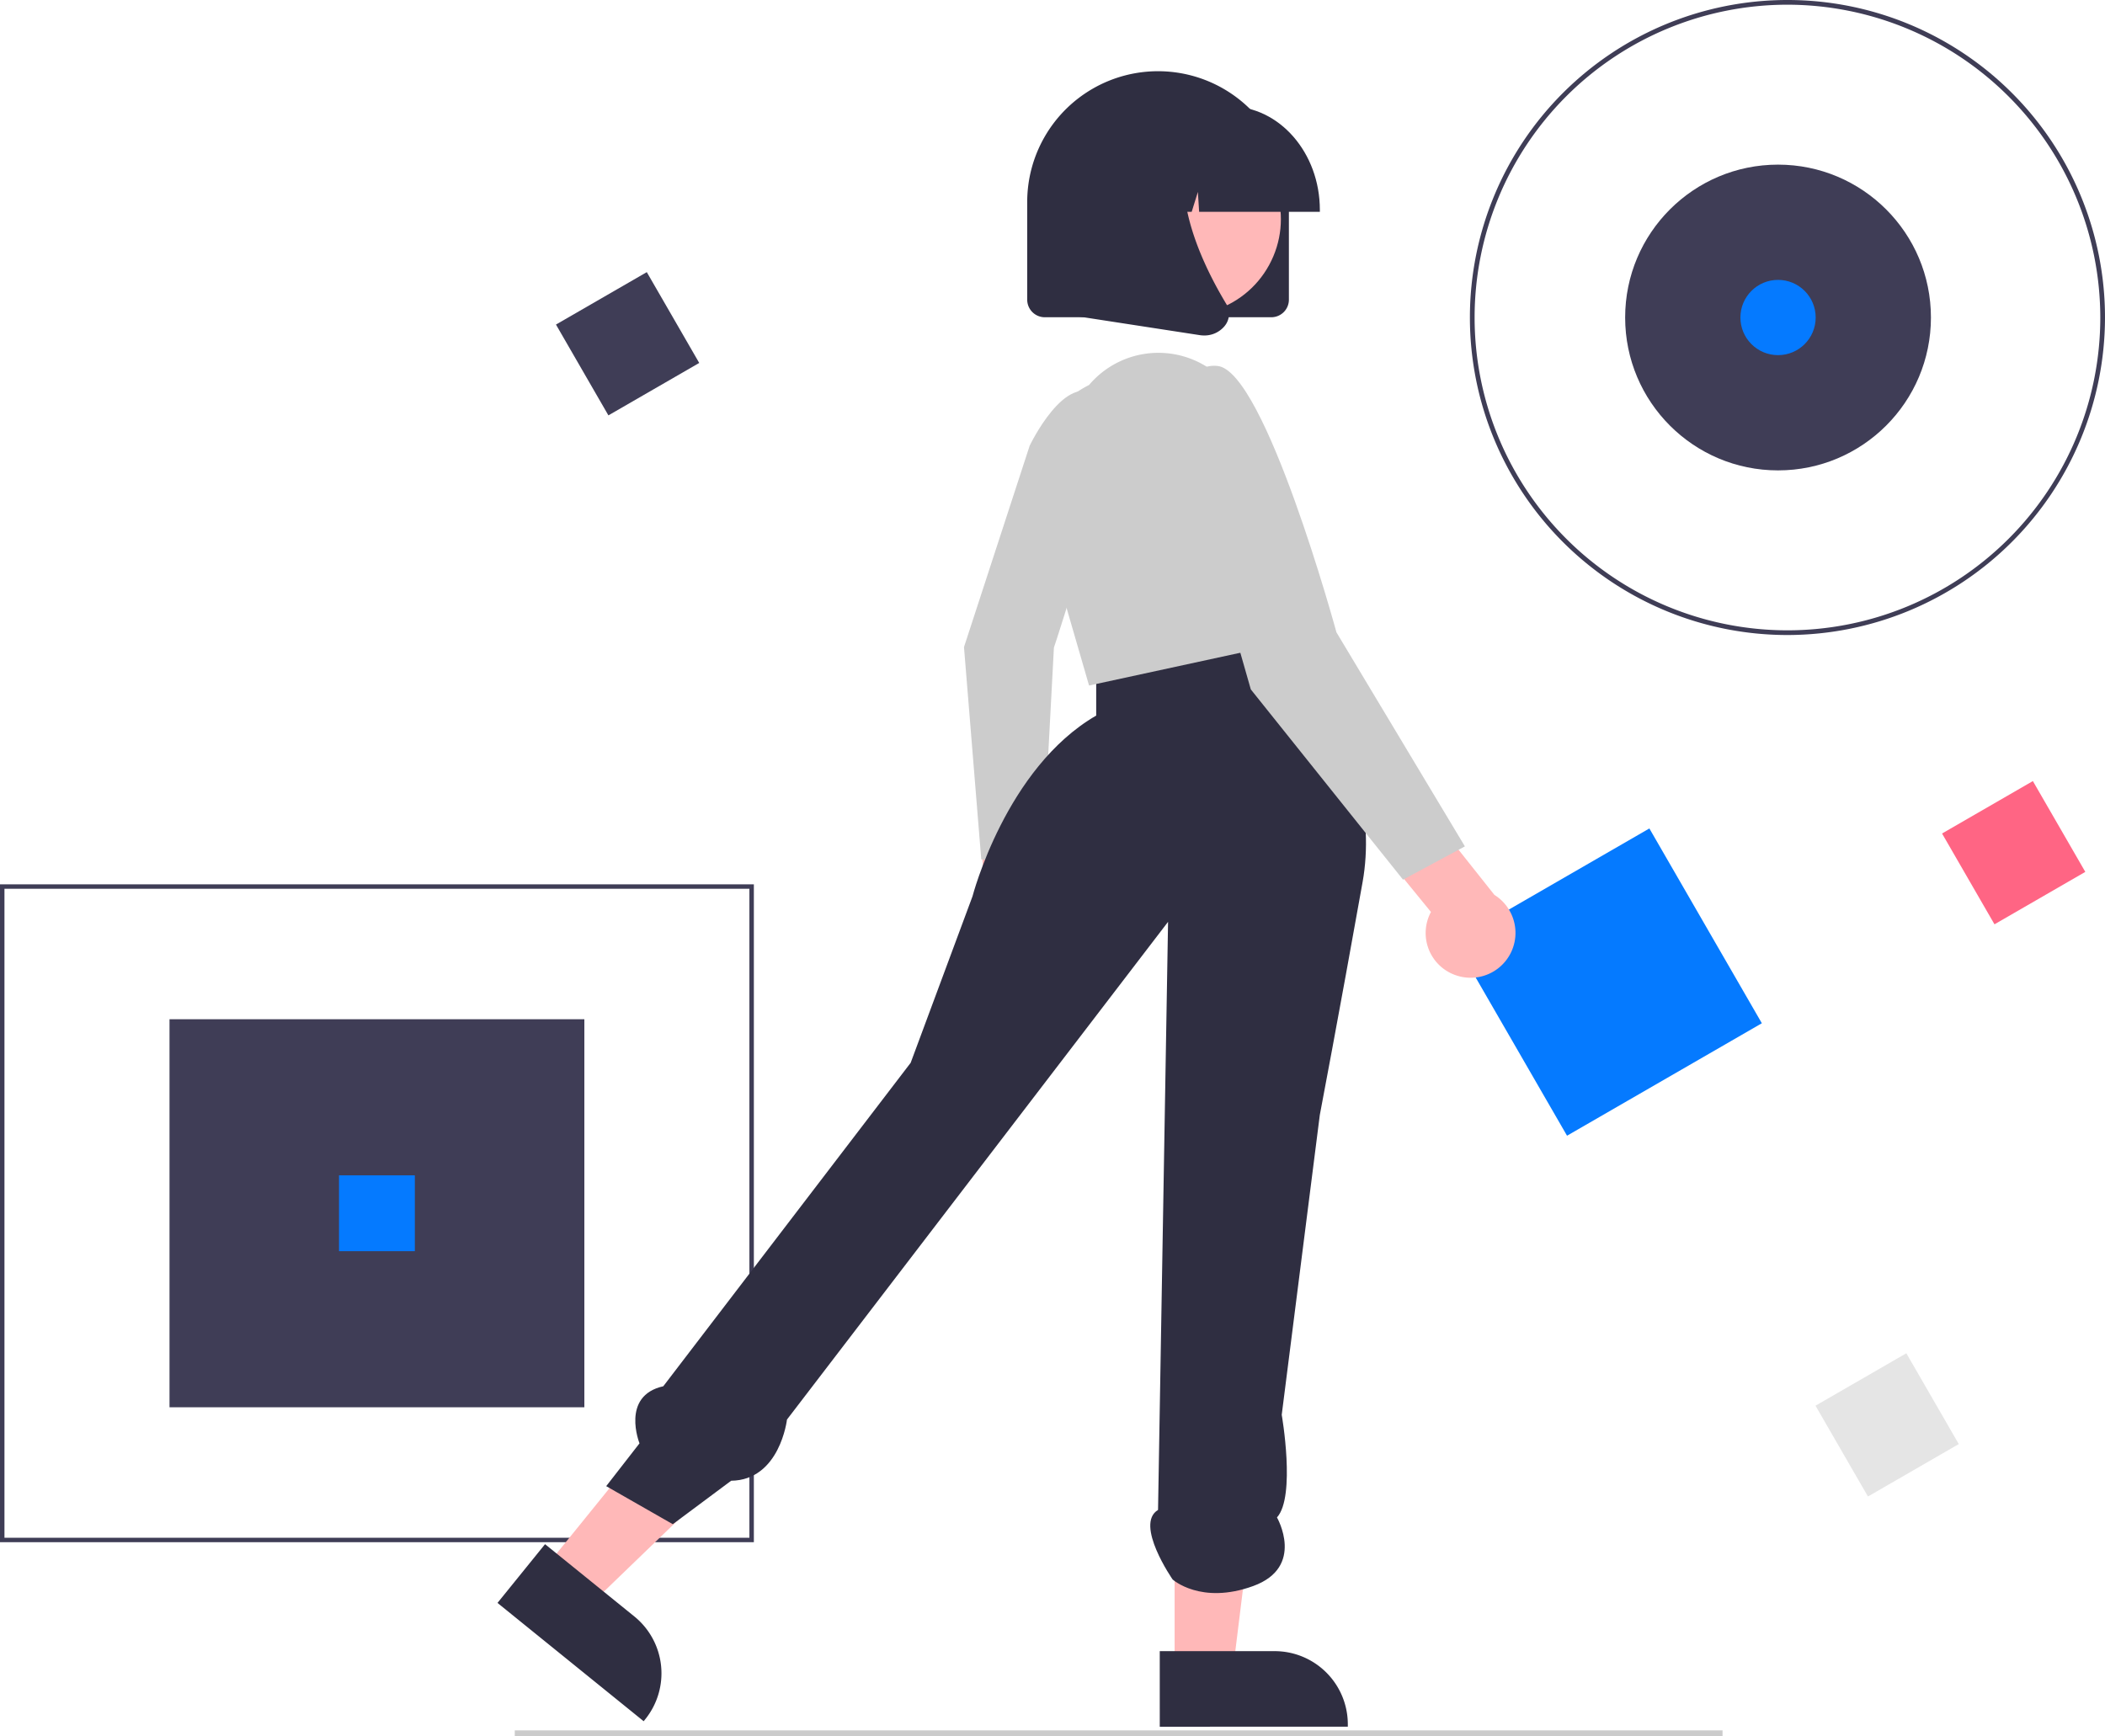 <svg xmlns="http://www.w3.org/2000/svg" data-name="Layer 1" width="732" height="603.793" viewBox="0 0 732 603.793" xmlns:xlink="http://www.w3.org/1999/xlink"><rect x="58.945" y="354.474" width="144.26" height="134.953" fill="#3f3d56"/><path d="M496.15,684.454H234V455.655H496.15Zm-260.598-1.551H494.598V457.206H235.551Z" transform="translate(-234 -148.104)" fill="#3f3d56"/><path d="M855.575,368.954A110.425,110.425,0,1,1,966,258.529,110.55,110.55,0,0,1,855.575,368.954Zm0-219.214A108.789,108.789,0,1,0,964.364,258.529,108.912,108.912,0,0,0,855.575,149.74Z" transform="translate(-234 -148.104)" fill="#3f3d56"/><circle cx="618.303" cy="110.425" r="53.168" fill="#3f3d56"/><rect x="916.008" y="426.422" width="36.469" height="36.469" transform="translate(-331.163 378.59) rotate(-30)" fill="#ff6584"/><rect x="434.008" y="249.422" width="36.469" height="36.469" transform="translate(-307.239 113.876) rotate(-30)" fill="#3f3d56"/><rect x="872.008" y="625.422" width="36.469" height="36.469" transform="translate(-436.558 383.251) rotate(-30)" fill="#e5e5e5"/><rect x="117.89" y="408.766" width="26.37" height="26.37" fill="#057aff"/><circle cx="618.303" cy="110.425" r="13.087" fill="#057aff"/><rect x="754.128" y="450.542" width="78.228" height="78.228" transform="translate(-372.554 314.119) rotate(-30)" fill="#057aff"/><rect x="179" y="601.793" width="420" height="2" fill="#cbcbcb"/><path d="M572.389,480.146a13.554,13.554,0,0,1,4.381-20.317l-2.83-30.844,18.324-6.292L595.649,466.308a13.628,13.628,0,0,1-23.26,13.838Z" transform="translate(-234 -148.104)" fill="#ffb8b8"/><path d="M592.061,303.121s12.575-26.39,23.749-17.107-15.319,87.312-15.319,87.312l-4.029,75.749-21.236-2.123-6.004-73.8Z" transform="translate(-234 -148.104)" fill="#ccc"/><polygon points="189.39 545.442 205.154 558.203 261.875 503.472 238.609 484.639 189.39 545.442" fill="#ffb8b8"/><path d="M423.535,685.144l31.045,25.13.001.001a25.455,25.455,0,0,1,3.768,35.799l-.52.643L407,705.572Z" transform="translate(-234 -148.104)" fill="#2f2e41"/><polygon points="408.471 580.865 428.753 580.864 438.401 502.636 408.468 502.637 408.471 580.865" fill="#ffb8b8"/><path d="M637.298,722.347l39.941-.002h.002a25.455,25.455,0,0,1,25.454,25.453v.827l-65.395.002Z" transform="translate(-234 -148.104)" fill="#2f2e41"/><path d="M678.059,362.227s38.049,46.32,29.777,92.64-14.889,81.06-14.889,81.06l-13.234,104.221s4.963,28.384-1.654,35.698c0,0,9.926,17.24-8.271,23.857s-28.016-2.286-28.016-2.286-13.342-19.22-5.07-24.183l3.484-204.53L507.667,641.803s-2.436,21.056-19.415,21.281L467.964,678.198,444.804,664.963,456.384,650.075s-6.617-16.543,8.271-19.852l86.023-112.492,21.506-57.9s11.58-44.666,43.012-62.863v-19.363Z" transform="translate(-234 -148.104)" fill="#2f2e41"/><path d="M612.715,281.994l0,0a31.589,31.589,0,0,1,41.637-5.879l1.374.916,0,0A121.937,121.937,0,0,1,684.271,335.802l6.195,33.87-77.752,16.843-18.228-62.864a35.515,35.515,0,0,1,18.228-41.657Z" transform="translate(-234 -148.104)" fill="#ccc"/><path d="M740.456,487.347a15.512,15.512,0,0,1-8.849-22.079L709.178,437.818l13.357-17.699,31.13,39.21a15.596,15.596,0,0,1-13.209,28.018Z" transform="translate(-234 -148.104)" fill="#ffb8b8"/><path d="M645.801,306.809s-4.963-33.086,11.58-31.432,41.357,92.64,41.357,92.64L743.404,442.461l-21.506,11.58L668.961,387.869Z" transform="translate(-234 -148.104)" fill="#ccc"/><path d="M676.095,258.438H597.318a6.119,6.119,0,0,1-6.112-6.112V218.371a45.5,45.5,0,1,1,91,0v33.955A6.119,6.119,0,0,1,676.095,258.438Z" transform="translate(-234 -148.104)" fill="#2f2e41"/><circle cx="646.056" cy="224.289" r="33.359" transform="translate(-94.634 535.488) rotate(-61.337)" fill="#ffb8b8"/><path d="M692.971,221.767H650.989l-.431-6.916-2.152,6.916h-6.464l-.853-13.707-4.266,13.707H624.314v-.679c0-19.847,14.072-35.993,31.369-35.993h5.919c17.297,0,31.369,16.146,31.369,35.993Z" transform="translate(-234 -148.104)" fill="#2f2e41"/><path d="M652.726,264.777a10.101,10.101,0,0,1-1.532-.118l-49.969-7.697v-52.047a20.047,20.047,0,0,1,20.047-20.047h34.96l-1.362,1.386c-18.948,19.291-4.673,50.571,5.523,67.499a6.671,6.671,0,0,1-.678,7.907A9.078,9.078,0,0,1,652.726,264.777Z" transform="translate(-234 -148.104)" fill="#2f2e41"/></svg>